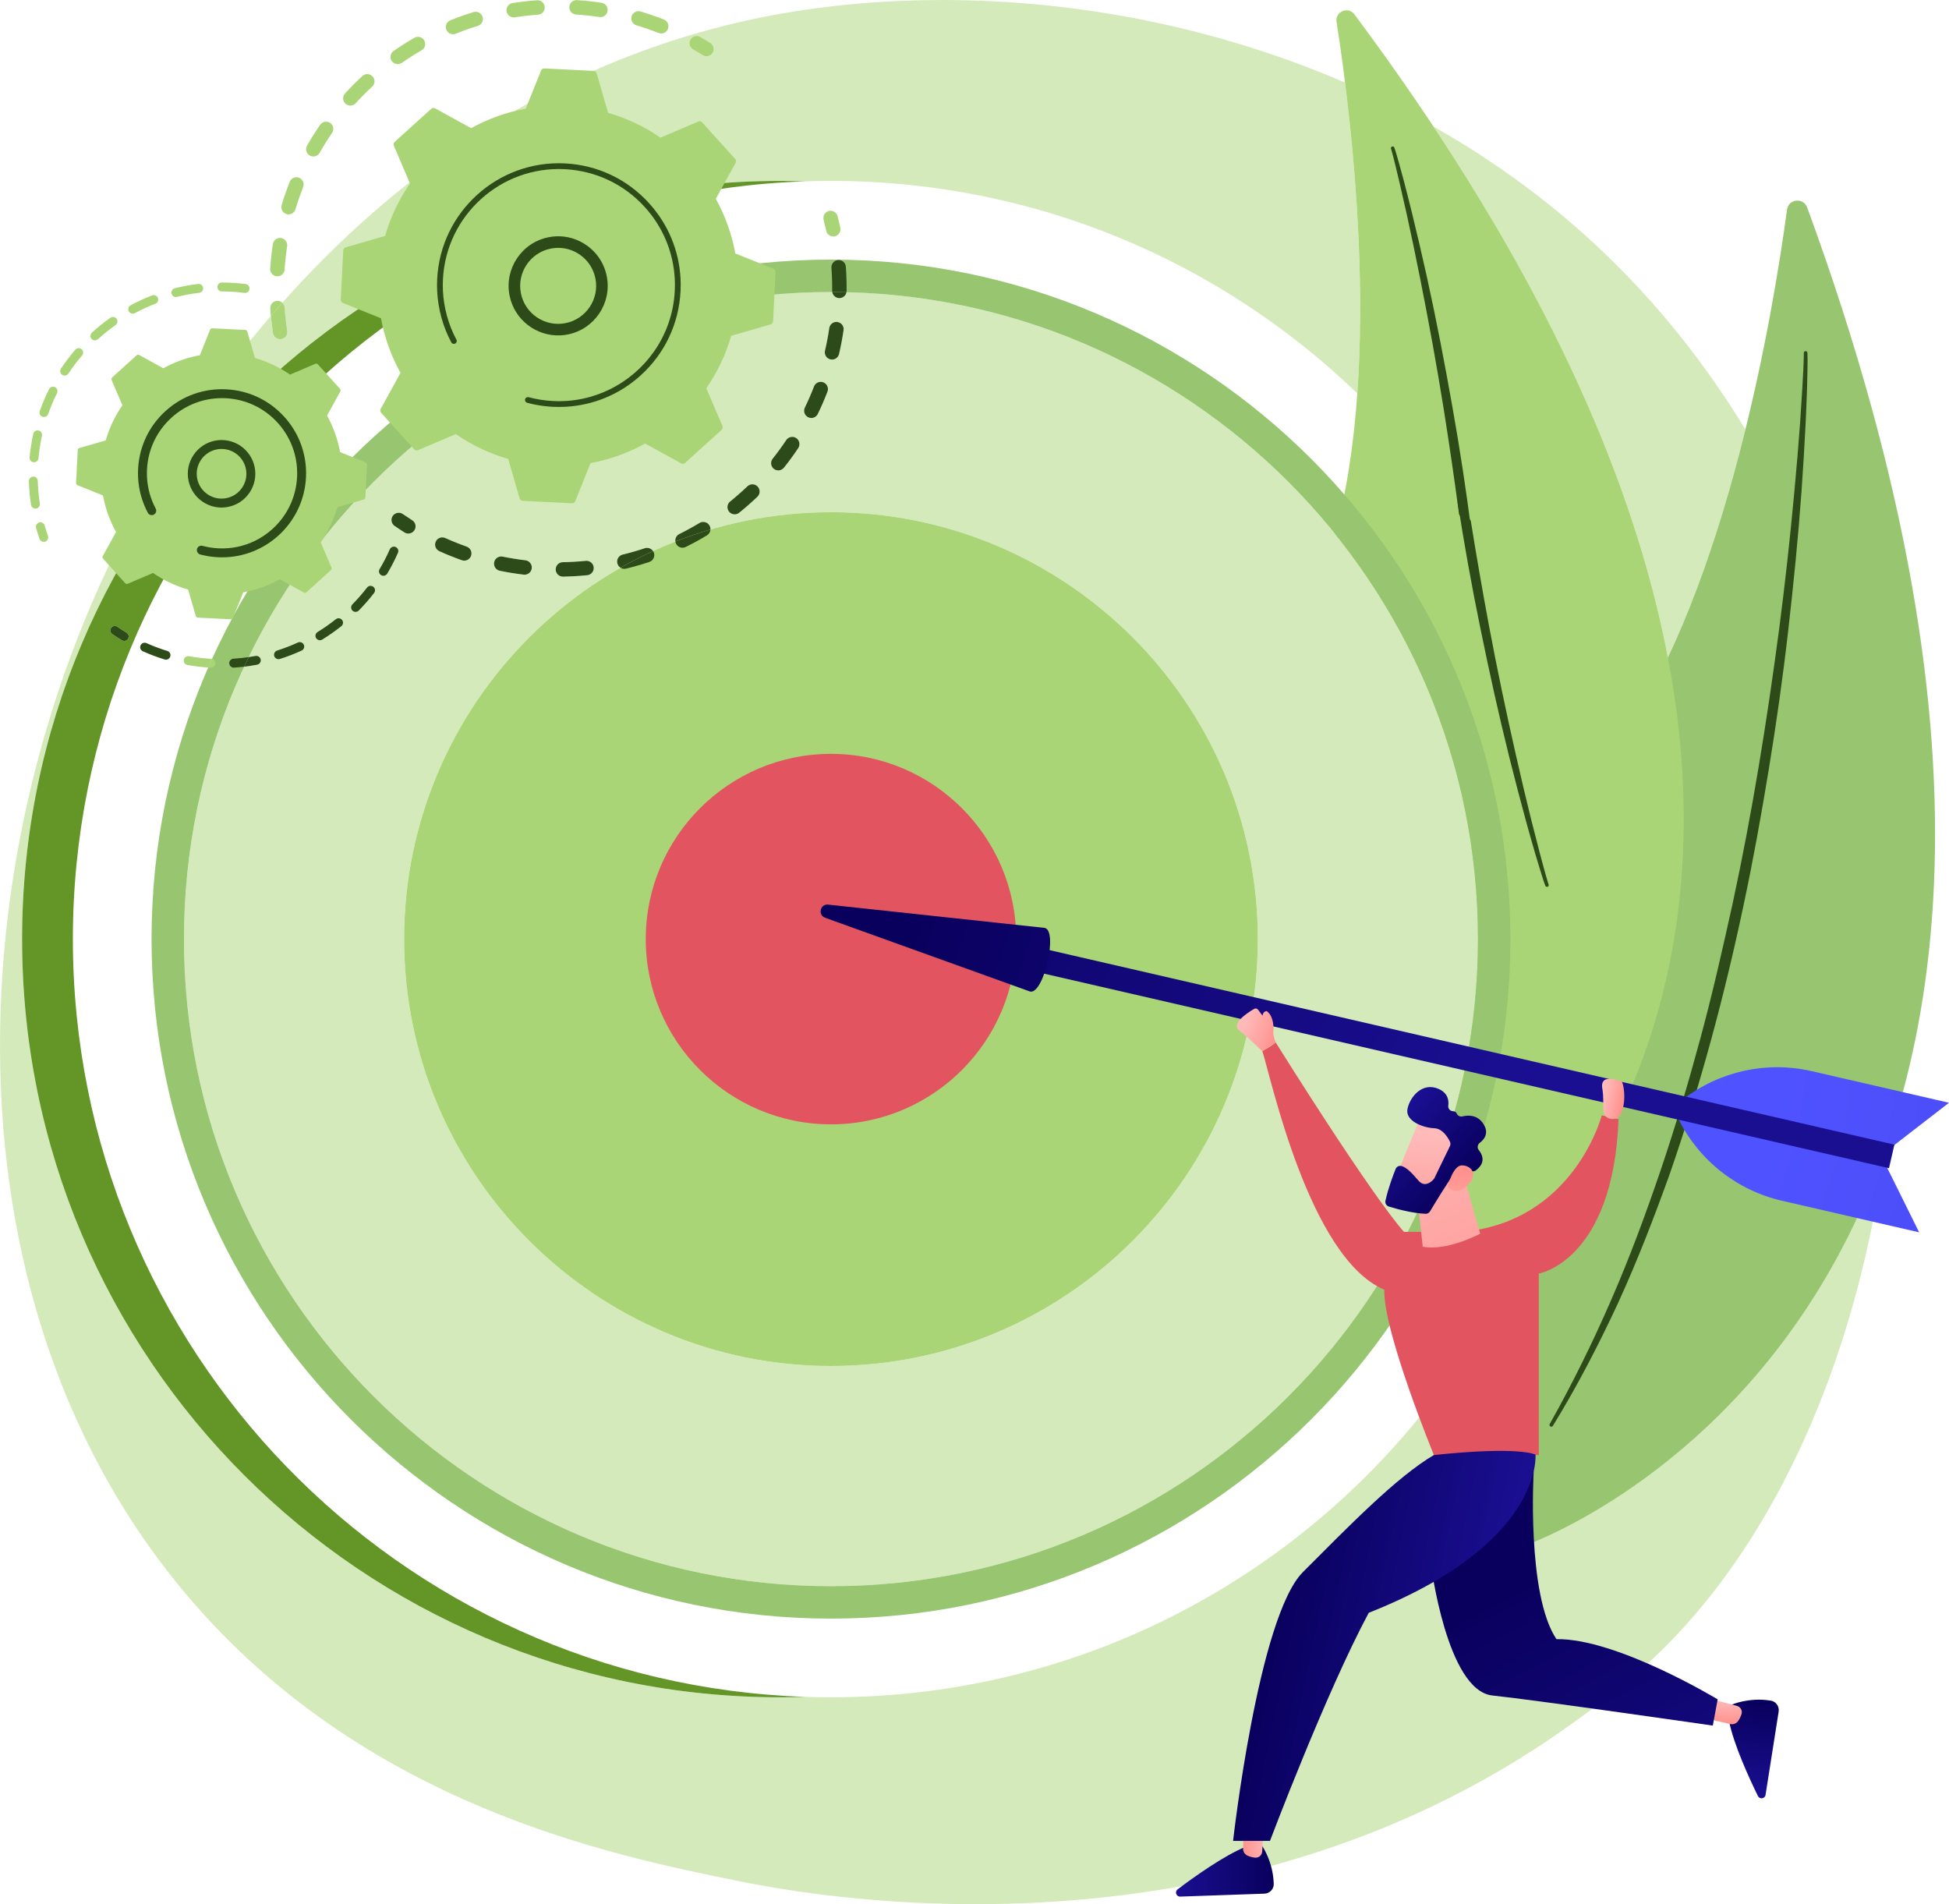 <?xml version="1.0" encoding="UTF-8"?>
<!DOCTYPE svg PUBLIC "-//W3C//DTD SVG 1.1//EN" "http://www.w3.org/Graphics/SVG/1.1/DTD/svg11.dtd">
<!-- Creator: CorelDRAW 2019 (64-Bit Evaluation Version) -->
<svg xmlns="http://www.w3.org/2000/svg" xml:space="preserve" width="11943px" height="11667px" version="1.1" style="shape-rendering:geometricPrecision; text-rendering:geometricPrecision; image-rendering:optimizeQuality; fill-rule:evenodd; clip-rule:evenodd"
viewBox="0 0 11943.06 11666.88"
 xmlns:xlink="http://www.w3.org/1999/xlink">
 <defs>
  <style type="text/css">
   <![CDATA[
    .fil27 {fill:#2C4B19}
    .fil4 {fill:#639527}
    .fil6 {fill:#97C570}
    .fil7 {fill:#AAD576}
    .fil0 {fill:#D5EABB}
    .fil5 {fill:#D5EABB}
    .fil19 {fill:#E25560}
    .fil8 {fill:#E25560}
    .fil28 {fill:#2C4B19;fill-rule:nonzero}
    .fil2 {fill:#2C4B19;fill-rule:nonzero}
    .fil1 {fill:#97C570;fill-rule:nonzero}
    .fil3 {fill:#AAD576;fill-rule:nonzero}
    .fil26 {fill:#AAD576;fill-rule:nonzero}
    .fil14 {fill:url(#id0)}
    .fil16 {fill:url(#id1)}
    .fil25 {fill:url(#id2)}
    .fil24 {fill:url(#id3)}
    .fil13 {fill:url(#id4)}
    .fil20 {fill:url(#id5)}
    .fil12 {fill:url(#id6)}
    .fil10 {fill:url(#id7)}
    .fil15 {fill:url(#id8)}
    .fil17 {fill:url(#id9)}
    .fil21 {fill:url(#id10)}
    .fil23 {fill:url(#id11)}
    .fil11 {fill:url(#id12)}
    .fil18 {fill:url(#id13)}
    .fil22 {fill:url(#id14)}
    .fil9 {fill:url(#id15)}
   ]]>
  </style>
  <linearGradient id="id0" gradientUnits="userSpaceOnUse" x1="7757.86" y1="11220.22" x2="7605.76" y2="11241.12">
   <stop offset="0" style="stop-opacity:1; stop-color:#FEBBBA"/>
   <stop offset="1" style="stop-opacity:1; stop-color:#FF928E"/>
  </linearGradient>
  <linearGradient id="id1" gradientUnits="userSpaceOnUse" xlink:href="#id0" x1="10524.07" y1="10405.19" x2="10515.82" y2="10556.51">
  </linearGradient>
  <linearGradient id="id2" gradientUnits="userSpaceOnUse" xlink:href="#id0" x1="9819.72" y1="6735.34" x2="9942.72" y2="6760.89">
  </linearGradient>
  <linearGradient id="id3" gradientUnits="userSpaceOnUse" xlink:href="#id0" x1="8956.51" y1="7638.47" x2="8935.08" y2="7193.1">
  </linearGradient>
  <linearGradient id="id4" gradientUnits="userSpaceOnUse" x1="7801.37" y1="11454.12" x2="7211.44" y2="11475.01">
   <stop offset="0" style="stop-opacity:1; stop-color:#09005D"/>
   <stop offset="1" style="stop-opacity:1; stop-color:#1A0F91"/>
  </linearGradient>
  <linearGradient id="id5" gradientUnits="userSpaceOnUse" xlink:href="#id4" x1="7784.29" y1="9969.74" x2="9107.82" y2="10243.64">
  </linearGradient>
  <linearGradient id="id6" gradientUnits="userSpaceOnUse" xlink:href="#id4" x1="5553.51" y1="5618.37" x2="9081.16" y2="6790.24">
  </linearGradient>
  <linearGradient id="id7" gradientUnits="userSpaceOnUse" x1="10906.61" y1="6757.34" x2="15299.29" y2="7302.95">
   <stop offset="0" style="stop-opacity:1; stop-color:#4F52FF"/>
   <stop offset="1" style="stop-opacity:1; stop-color:#4042E2"/>
  </linearGradient>
  <linearGradient id="id8" gradientUnits="userSpaceOnUse" xlink:href="#id4" x1="10761.71" y1="10422.27" x2="10669.76" y2="10992.41">
  </linearGradient>
  <linearGradient id="id9" gradientUnits="userSpaceOnUse" xlink:href="#id0" x1="7618.19" y1="6272.22" x2="7829.07" y2="6349.58">
  </linearGradient>
  <linearGradient id="id10" gradientUnits="userSpaceOnUse" xlink:href="#id0" x1="8469.06" y1="6520.34" x2="9351.33" y2="8589.75">
  </linearGradient>
  <linearGradient id="id11" gradientUnits="userSpaceOnUse" xlink:href="#id4" x1="8940.98" y1="7281.66" x2="8514.73" y2="6904.79">
  </linearGradient>
  <linearGradient id="id12" gradientUnits="userSpaceOnUse" xlink:href="#id4" x1="4801.93" y1="4406.34" x2="9222.16" y2="6638.79">
  </linearGradient>
  <linearGradient id="id13" gradientUnits="userSpaceOnUse" xlink:href="#id4" x1="9390.49" y1="9645.45" x2="10533.06" y2="11851.25">
  </linearGradient>
  <linearGradient id="id14" gradientUnits="userSpaceOnUse" xlink:href="#id0" x1="8777.31" y1="6953.23" x2="8711.98" y2="7681.12">
  </linearGradient>
  <linearGradient id="id15" gradientUnits="userSpaceOnUse" xlink:href="#id7" x1="10818.9" y1="7116.36" x2="15027" y2="8507.5">
  </linearGradient>
 </defs>
 <g id="Layer_x0020_1">
  <path class="fil0" d="M5979.12 11666.88c-704.22,0 -1242.19,-98.47 -1456.73,-142.05 -778.14,-158.04 -2282.3,-463.55 -3369.76,-1742.37 -1645.24,-1934.79 -1389.05,-4982.95 -112.89,-6995.16 81.35,-128.24 284.2,-459.96 619.96,-851.65 3.37,35.2 7.78,70.4 13.21,105.06 3.41,21.82 22.26,37.41 43.69,37.41 0.74,0 1.5,0 2.25,-0.1 1.53,-0.11 3.09,-0.21 4.63,-0.42 24.16,-3.8 40.69,-26.45 36.9,-50.58 -7.34,-47 -12.77,-94.95 -16.1,-142.58 -0.82,-11.7 -6.16,-22.13 -14.19,-29.5 637.5,-718.88 1709.06,-1600.35 3282.26,-1806.04 248.75,-32.57 504.51,-48.9 763.52,-48.9 821.73,0 1678.41,165.12 2466.47,506.12 61.96,494.85 123.5,1217.41 75.08,1904.47 -835.51,-806.24 -1972.63,-1302.24 -3225.36,-1302.24 -52.13,0 -104.04,0.95 -155.75,2.63 -51.59,-1.68 -103.42,-2.53 -155.43,-2.53 -2565.63,0 -4645.49,2079.82 -4645.49,4645.46 0,2565.64 2079.86,4645.52 4645.49,4645.52 52.18,0 104.09,-0.87 155.84,-2.59 51.59,1.72 103.34,2.55 155.34,2.55 1547.62,0 2918.56,-756.85 3762.84,-1920.54 69.76,394.38 218.55,739.55 461.55,1002.15 0,0 1554.62,-517.43 2231.97,-2429.72 -159.22,1188.44 -608.33,2265.41 -1281.9,2974.52 -238.46,251.04 -463.97,412.93 -642.26,540.84 -1242.29,891.32 -2619.78,1100.24 -3645.14,1100.24zm-1710.36 -11446.85c-15.42,0 -30.43,8.11 -38.55,22.44 -12.09,21.29 -4.63,48.26 16.67,60.38 19.95,11.28 39.92,23.18 59.28,35.2 7.27,4.53 15.34,6.74 23.35,6.74 0.74,0 1.49,-0.1 2.24,-0.1 14.01,-0.74 27.42,-8.01 35.38,-20.87 12.91,-20.76 6.58,-48.05 -14.21,-60.91 -20.38,-12.75 -41.38,-25.18 -62.38,-37.09 -6.87,-3.9 -14.41,-5.79 -21.78,-5.79zm5951.92 3808.55c-174.6,-917.69 -604.12,-1999.56 -1436.38,-3253.33 279.04,157.75 545.22,340.26 793.06,547.96 452.28,378.83 823.1,822.99 1118.36,1308.35 -114.54,463.83 -269.55,962.09 -475.04,1397.02z"/>
  <path class="fil1" d="M11073.91 1270.94c-22.97,-62.38 -114.43,-52.58 -123.39,13.28 -85.88,636.47 -363.65,2298.43 -1015.93,3251.17 -1062.09,1551.19 -1584.12,3901.58 -618.14,4945.61 0,0 4250.03,-1414.2 1757.46,-8210.06z"/>
  <path class="fil2" d="M9506.23 8741.52c-2,0 -4.11,-0.5 -5.9,-1.62 -5.16,-3.18 -6.85,-9.8 -3.9,-15.05l0.11 -0.13c138.78,-247.04 264.07,-501.09 376.72,-760.72 113.28,-259.38 211.38,-525.14 302.43,-793.02 90.94,-268 171.02,-539.63 245,-812.85 73.87,-273.38 136.36,-549.63 197.37,-826.15 119.49,-553.75 209.38,-1113.68 283.88,-1675.49 36.67,-281 67.55,-562.8 93.57,-845.05 13.18,-141.2 25.08,-282.41 35.31,-423.82l13.59 -212.13 5.69 -106.11 2.21 -53c0.42,-17.39 1.27,-36.04 1.06,-51.32l0 -2.53c-0.21,-6.11 4.74,-11.17 10.85,-11.17 0.11,0 0.11,0 0.21,0 5.8,0 10.64,4.53 11.07,10.33 1.26,20.23 0.63,37.09 0.84,55.11l-0.63 53.42 -2.43 106.54c-2.21,71.02 -5.37,141.94 -8.53,212.86 -7.06,141.94 -15.7,283.67 -25.71,425.4 -20.55,283.34 -48.79,566.09 -81.25,848.34 -32.14,282.35 -72.08,563.81 -118.02,844.28 -46.05,280.42 -96.21,560.3 -155.54,838.39 -117.6,556.3 -265.44,1106.73 -451.64,1644.49 -95.89,267.89 -198.84,533.35 -317.07,792.31 -119.92,258.02 -250.9,511.01 -399.8,753.36 -2.11,3.45 -5.8,5.33 -9.49,5.33z"/>
  <path class="fil3" d="M8299.51 87.78c-38,-51 -119.26,-17.07 -109.42,45.73 94.79,607.18 293.46,2207 -44.8,3258.67 -550.8,1712.3 -388.38,4010.15 782.32,4704.07 0,0 3511.66,-2456.34 -628.1,-8008.47z"/>
  <path class="fil2" d="M9018.76 3270.56c-25.29,-40.04 -51.31,-79.67 -77.87,-118.83 -28.45,-215.74 -60.17,-431.02 -94.2,-645.89 -43,-267.76 -91.46,-534.57 -144.59,-800.54 -26.38,-132.98 -53.95,-265.86 -83.16,-398.21l-45.39 -198.32 -23.71 -98.84 -12.37 -49.22c-4.29,-16.12 -8.66,-33.4 -12.99,-47.31l-0.76 -2.32c-1.79,-5.69 1.38,-11.8 7.08,-13.59 1.08,-0.32 2.17,-0.42 3.21,-0.42 4.46,0 8.59,2.74 10.17,7.06 6.7,18.23 10.75,33.82 15.87,50.37l13.96 49.1 26.84 98.32c17.45,65.75 33.87,131.61 50.29,197.58 32.38,132.04 63.09,264.39 92.58,397.06 58.5,265.44 109.82,532.46 157.02,800.22 45.74,256.8 84.62,514.97 118.02,773.78z"/>
  <path class="fil4" d="M4780.88 10399.43c-2565.63,0 -4645.49,-2079.88 -4645.49,-4645.52 0,-2565.64 2079.86,-4645.46 4645.49,-4645.46 52.01,0 103.84,0.85 155.43,2.53 -2493.52,82.19 -4489.77,2129.41 -4489.77,4642.93 0,2513.64 1996.46,4561.01 4490.18,4642.93 -51.75,1.72 -103.66,2.59 -155.84,2.59zm-4077.03 -6564.07c-8.7,0 -17.26,4.13 -22.58,11.8 -8.57,12.46 -5.41,29.5 7.02,38.04 18.95,13.04 38.7,25.83 58.73,37.92 4.43,2.67 9.31,3.95 14.13,3.95 0.47,0 0.93,0 1.4,-0.04 8.75,-0.45 17.13,-5.08 22.02,-13.16 7.82,-12.88 3.69,-29.71 -9.24,-37.55 -19.11,-11.53 -37.96,-23.71 -56.02,-36.16 -4.74,-3.25 -10.13,-4.8 -15.46,-4.8z"/>
  <path class="fil5" d="M5092.06 9718.66c-2186.18,0 -3964.76,-1778.58 -3964.76,-3964.75 0,-595.93 132.15,-1161.52 368.68,-1669.12 26.82,-3.16 53.52,-7.21 79.88,-12.13 14.84,-2.79 24.63,-17.04 21.85,-31.92 -2.47,-13.2 -14.11,-22.24 -27.04,-22.24 -1.61,0 -3.24,0.12 -4.87,0.41 -13.84,2.59 -27.78,4.92 -41.79,7 643.16,-1322.8 2000.73,-2236.62 3567.77,-2236.73 0.11,0 0.15,0 0.28,0 2.67,0 5.13,0 7.79,0 3.34,20.87 21.38,36.99 43.3,37.3 0.12,0 0.21,0 0.33,0 0.79,0 1.63,-0.1 2.42,-0.1 20.62,-1.05 37.58,-16.23 41.21,-36.15 2142.5,50.69 3869.7,1809.22 3869.7,3963.68 0,2186.17 -1778.58,3964.75 -3964.75,3964.75zm-1289.36 -6240.05c-791.4,450.25 -1326.32,1301.48 -1326.32,2275.3 0,1442.28 1173.4,2615.68 2615.68,2615.68 1442.28,0 2615.69,-1173.4 2615.69,-2615.68 0,-1442.32 -1173.41,-2615.68 -2615.69,-2615.68 -256.34,0 -504.26,37.08 -738.52,106.12 0.47,-8.53 -1.58,-17.33 -6.33,-25.2 -8.29,-13.8 -22.91,-21.42 -37.92,-21.42 -7.79,0 -15.71,2.08 -22.83,6.38 -40.21,24.25 -81.79,47.04 -123.71,67.74 -17.71,8.75 -27,27.75 -24.21,46.25 -46.16,18.17 -91.79,37.64 -136.67,58.26 -8.21,-12.29 -22.13,-19.67 -36.83,-19.67 -4.67,0 -9.38,0.75 -14,2.29 -44.5,14.84 -90.13,27.91 -135.59,38.87 -23.75,5.76 -38.38,29.68 -32.62,53.42 2.87,11.87 10.24,21.46 19.87,27.34zm-1965.74 455.39c-3.79,0 -7.66,0.79 -11.36,2.45 -41.2,18.87 -84.06,35.42 -127.4,49.21 -14.39,4.59 -22.34,19.96 -17.77,34.33 3.7,11.63 14.47,19.05 26.06,19.05 0.46,0 0.92,0 1.37,0 2.3,-0.13 4.62,-0.54 6.93,-1.29 45.42,-14.46 90.37,-31.79 133.56,-51.54 13.73,-6.3 19.77,-22.55 13.48,-36.26 -4.6,-10.08 -14.48,-15.95 -24.87,-15.95zm237.8 -146.13c-5.96,0 -11.97,1.95 -17.01,5.96 -35.51,28.29 -73.13,54.62 -111.8,78.37 -12.86,7.88 -16.89,24.71 -8.97,37.62 5.15,8.38 14.12,13.01 23.32,13.01 0.47,0 0.92,0 1.39,-0.05 4.42,-0.21 8.85,-1.49 12.89,-3.96 40.54,-24.91 79.97,-52.58 117.23,-82.2 11.81,-9.38 13.77,-26.59 4.38,-38.42 -5.4,-6.79 -13.38,-10.33 -21.43,-10.33zm196.12 -198.8c-8.18,0 -16.27,3.67 -21.67,10.67 -27.69,35.83 -57.93,70.46 -89.86,102.83 -10.6,10.75 -10.48,28.08 0.28,38.67 5.32,5.25 12.25,7.87 19.19,7.87 0.48,0 0.94,0 1.41,-0.04 6.59,-0.34 13.08,-3.04 18.06,-8.08 33.47,-33.95 65.16,-70.25 94.21,-107.87 9.22,-11.92 7.03,-29.09 -4.93,-38.34 -4.96,-3.83 -10.85,-5.71 -16.69,-5.71zm1323.11 -153.01c-1.46,0 -2.92,0.05 -4.42,0.21 -46.3,4.67 -93.55,7.38 -140.92,8.21 -24.34,0.34 -43.91,20.58 -43.5,45.05 0.42,24.16 20.17,43.5 44.3,43.5 0.24,0 0.49,0 0.74,0 20.54,-0.38 40.96,-1.04 61.29,-2.09 29.04,-1.49 58.3,-3.66 86.93,-6.58 24.33,-2.42 42.07,-24.12 39.66,-48.45 -2.29,-22.84 -21.54,-39.85 -44.08,-39.85zm-1180.37 -87.12c-10.53,0 -20.55,6.12 -25.06,16.33 -18.25,41.5 -39.29,82.34 -62.56,121.43 -7.71,12.99 -3.46,29.79 9.54,37.49 4.37,2.63 9.17,3.83 13.93,3.83 0.47,0 0.94,0 1.41,-0.04 8.82,-0.45 17.28,-5.16 22.14,-13.29 24.37,-41 46.44,-83.88 65.61,-127.37 6.08,-13.84 -0.22,-29.96 -14.04,-36.04 -3.59,-1.59 -7.29,-2.34 -10.97,-2.34zm657.73 60.5c-20.5,0 -38.96,14.5 -43.25,35.42 -4.92,23.91 10.54,47.34 34.46,52.25 48.29,9.91 97.63,17.88 146.67,23.71 1.79,0.21 3.54,0.29 5.29,0.29 0.75,0 1.5,0 2.25,-0.04 21.17,-1.09 39.09,-17.25 41.67,-39 2.88,-24.25 -14.46,-46.29 -38.76,-49.17 -46.57,-5.54 -93.45,-13.13 -139.32,-22.5 -3.01,-0.63 -6.01,-0.96 -9.01,-0.96zm-360.93 -116.96c-16.83,0 -32.96,9.7 -40.32,26.09 -10.09,22.24 -0.17,48.49 22.11,58.54 44.93,20.29 91.34,38.95 137.85,55.41 4.86,1.71 9.87,2.55 14.78,2.55 0.75,0 1.46,-0.04 2.21,-0.09 17.38,-0.87 33.33,-12.04 39.51,-29.46 8.12,-23.04 -3.92,-48.33 -27.01,-56.5 -44.16,-15.62 -88.21,-33.29 -130.88,-52.58 -5.95,-2.67 -12.13,-3.96 -18.25,-3.96zm-267.25 -150.88c-14.04,0 -27.92,6.71 -36.49,19.21 -13.86,20.13 -8.78,47.71 11.37,61.54 19.95,13.75 40.32,27.17 60.62,39.96 7.33,4.59 15.46,6.8 23.54,6.8 0.75,0 1.51,-0.05 2.25,-0.09 13.91,-0.7 27.3,-7.95 35.25,-20.62 13.05,-20.72 6.8,-48.04 -13.88,-61.05 -19.25,-12.12 -38.61,-24.87 -57.58,-37.91 -7.66,-5.3 -16.41,-7.84 -25.08,-7.84zm2167.47 -174.31c-11,0 -22,4.11 -30.55,12.22 -33.88,32.35 -69.54,63.71 -106,93.17 -19.04,15.34 -22,43.21 -6.67,62.26 8.75,10.83 21.58,16.45 34.5,16.45 0.75,0 1.5,-0.04 2.26,-0.08 9,-0.46 17.95,-3.67 25.49,-9.75 38.42,-31 75.92,-63.95 111.59,-98 17.66,-16.91 18.29,-44.87 1.41,-62.57 -8.7,-9.17 -20.37,-13.7 -32.03,-13.7zm244.08 -290.74c-14.29,0 -28.33,6.96 -36.83,19.71 -26,38.99 -54,77.35 -83.21,114.02 -15.21,19.17 -12.04,46.99 7.08,62.27 8.12,6.43 17.88,9.59 27.54,9.59 0.75,0 1.5,0 2.26,0 12.24,-0.63 24.16,-6.43 32.41,-16.75 30.75,-38.57 60.21,-78.93 87.55,-119.92 13.58,-20.34 8.08,-47.84 -12.26,-61.43 -7.53,-5.06 -16.08,-7.49 -24.54,-7.49zm174.59 -336.99c-17.75,0 -34.59,10.85 -41.33,28.45 -16.8,43.63 -35.71,87.15 -56.17,129.4 -10.67,22.03 -1.5,48.48 20.5,59.12 6.21,3.06 12.79,4.43 19.29,4.43 0.75,0 1.5,0 2.25,0 15.58,-0.74 30.29,-9.91 37.59,-24.87 21.58,-44.47 41.49,-90.31 59.17,-136.36 8.78,-22.76 -2.59,-48.47 -25.42,-57.22 -5.22,-2 -10.59,-2.95 -15.88,-2.95zm96.09 -367.24c-21.59,0 -40.59,15.92 -43.79,37.94 -6.76,46.37 -15.63,92.94 -26.26,138.57 -5.54,23.82 9.26,47.63 33.04,53.11 3.43,0.84 6.8,1.26 10.13,1.26 0.75,0 1.5,-0.1 2.21,-0.1 19.21,-0.95 36.25,-14.54 40.84,-34.14 11.2,-47.95 20.49,-97.05 27.66,-145.95 3.54,-24.13 -13.21,-46.68 -37.42,-50.16 -2.16,-0.31 -4.29,-0.53 -6.41,-0.53zm-33.34 6000.14c-1223.32,0 -2218.55,-995.27 -2218.55,-2218.55 0,-1223.32 995.23,-2218.55 2218.55,-2218.55 1223.32,0 2218.5,995.23 2218.5,2218.55 0,1223.28 -995.18,2218.55 -2218.5,2218.55z"/>
  <path class="fil6" d="M5092.06 1789.18c-2186.18,0 -3964.76,1778.51 -3964.76,3964.73 0,2186.17 1778.58,3964.75 3964.76,3964.75 2186.17,0 3964.75,-1778.58 3964.75,-3964.75 0,-2186.22 -1778.58,-3964.73 -3964.75,-3964.73zm0 8128.07c-2295.67,0 -4163.35,-1867.66 -4163.35,-4163.34 0,-2295.72 1867.68,-4163.36 4163.35,-4163.36 2295.67,0 4163.38,1867.64 4163.38,4163.36 0,2295.68 -1867.71,4163.34 -4163.38,4163.34z"/>
  <path class="fil7" d="M7509.16 5753.91c0,1334.91 -1082.15,2417.09 -2417.1,2417.09 -1334.95,0 -2417.1,-1082.18 -2417.1,-2417.09 0,-1334.95 1082.15,-2417.14 2417.1,-2417.14 1334.95,0 2417.1,1082.19 2417.1,2417.14z"/>
  <path class="fil7" d="M5092.06 3535.36c-1223.32,0 -2218.55,995.23 -2218.55,2218.55 0,1223.28 995.23,2218.55 2218.55,2218.55 1223.32,0 2218.5,-995.27 2218.5,-2218.55 0,-1223.32 -995.18,-2218.55 -2218.5,-2218.55zm0 4834.23c-1442.28,0 -2615.68,-1173.4 -2615.68,-2615.68 0,-1442.32 1173.4,-2615.68 2615.68,-2615.68 1442.28,0 2615.69,1173.36 2615.69,2615.68 0,1442.28 -1173.41,2615.68 -2615.69,2615.68z"/>
  <path class="fil8" d="M6028.54 5753.91c0,517.18 -419.3,936.43 -936.48,936.43 -517.18,0 -936.48,-419.25 -936.48,-936.43 0,-517.22 419.3,-936.48 936.48,-936.48 517.18,0 936.48,419.26 936.48,936.48z"/>
  <path class="fil8" d="M5092.06 5016.02c-406.89,0 -737.89,331.01 -737.89,737.89 0,406.88 331,737.89 737.89,737.89 406.85,0 737.9,-331.01 737.9,-737.89 0,-406.88 -331.05,-737.89 -737.9,-737.89zm0 1872.91c-625.84,0 -1135.03,-509.18 -1135.03,-1135.02 0,-625.89 509.19,-1135.07 1135.03,-1135.07 625.85,0 1135.03,509.18 1135.03,1135.07 0,625.84 -509.18,1135.02 -1135.03,1135.02z"/>
  <path class="fil9" d="M11561.81 7150.23l198.42 400.34 -841.22 -193.66c-275.66,-63.47 -508.23,-247.18 -633.84,-500.6l1276.64 293.92z"/>
  <path class="fil10" d="M11589.52 7029.94l353.54 -273.31 -841.22 -193.66c-275.66,-63.47 -565.24,0.03 -788.95,173.04l1276.63 293.93z"/>
  <polygon class="fil11" points="11608.49,7013.35 11575.29,7157.53 6115.55,5900.49 6148.75,5756.33 "/>
  <path class="fil12" d="M6402.05 5685.24c82.7,19.04 -7.09,409.01 -89.8,389.97l-1256.06 -452.06c-46.42,-16.7 -30.46,-85.91 18.58,-80.66l1327.28 142.75z"/>
  <path class="fil13" d="M7734.75 11310.65c0,0 67.04,96.63 70.42,232.39 0.79,32 -25.09,58.38 -57.05,59.5l-516.13 18c-24.17,0.84 -35.04,-29.87 -15.76,-44.46 95.26,-72 282.76,-206.8 419.85,-262l98.67 -3.43z"/>
  <path class="fil14" d="M7747.58 11145.87l-13.21 198.41c-1.5,22.21 -20.58,39.59 -42.75,37.75 -13.5,-1.12 -29.67,-4.58 -47.58,-12.62 -17.01,-7.63 -27.5,-25.16 -26.8,-43.79l8.97 -239.43 121.37 59.68z"/>
  <path class="fil15" d="M10610.05 10445.01c0,0 107.59,-47.49 241.52,-25.04 31.61,5.29 52.58,35.71 47.63,67.29l-80.29 510.14c-3.8,23.92 -35.94,28.8 -46.58,7.08 -52.69,-107.21 -149.42,-316.87 -177.56,-461.92l15.28 -97.55z"/>
  <path class="fil16" d="M10450.72 10401.14l192.31 50.62c21.5,5.67 34.99,27.76 28.98,49.17 -3.69,13 -10.22,28.25 -21.5,44.29 -10.74,15.25 -29.92,22.21 -48.05,18l-233.41 -54.25 81.67 -107.83z"/>
  <path class="fil17" d="M7817.24 6387.09c0,0 -17.29,-39.96 -14.5,-63.58 2.8,-23.67 3.47,-97.47 -40.83,-128.64 0,0 -24,1.17 -24.46,28.1 -28.21,-30.3 -29.62,-56.42 -58.79,-37.84 -29.12,18.54 -138.8,85.04 -84,128.91 54.75,43.88 140.83,127.38 140.83,127.38l81.75 -54.33z"/>
  <path class="fil18" d="M8767.52 9579c0,0 97.71,779.56 377.38,809.31 279.67,29.74 1350.82,184.46 1350.82,184.46l29.82 -160.67c0,0 -618.88,-374.89 -987.9,-368.93 -184.41,-273.75 -139.42,-1030.15 -139.42,-1030.15l-630.7 565.98z"/>
  <path class="fil19" d="M9918.15 6857.31c-32.98,869.1 -488.84,945.9 -488.84,945.9l0 1111.64 -642.9 0c0,0 -311.69,-759.1 -303.61,-1012.85 -463.63,-196.04 -698.31,-1317.03 -747.31,-1460.58 22.84,-17.38 35.09,-16.7 81.75,-54.33 631.93,1005.73 786.15,1160.36 786.15,1160.36l357 0c686.1,-61.62 854.91,-713.81 854.91,-713.81l102.85 23.67z"/>
  <path class="fil20" d="M9409.18 8912.48c0,0 51.11,544.68 -1021.8,969.19 -261.84,487.96 -605.22,1397.61 -605.22,1397.61l-226.12 0c0,0 154.7,-1373.82 428.43,-1647.57 273.74,-273.72 572.38,-581.77 801.94,-716.65 531.1,-55.54 622.77,-2.58 622.77,-2.58z"/>
  <path class="fil21" d="M8951.74 7142.28l118.34 416.75c0,0 -202.21,108.72 -351.69,79.34l-41.08 -367.39 274.43 -128.7z"/>
  <path class="fil22" d="M8706.64 6839.64c-4.33,4.88 -165.29,405.1 -165.29,405.1l230.5 87.04 208.87 -356.67c0,0 -201.5,-217.1 -274.08,-135.47z"/>
  <path class="fil23" d="M8884.94 7022.06l-95.26 196.38c-1.16,2.54 -2.74,4.79 -4.53,6.92 -11.42,12.79 -53.76,54.04 -93.29,8.12 -35.88,-41.62 -69.26,-79.13 -102.84,-89 -15.09,-4.46 -31.04,3.26 -36.92,17.84 -14.63,36.37 -46.04,118.92 -62.38,194.83 -3.33,15.42 5.84,30.68 20.88,35.34 45.37,14.04 141.83,40.95 224.54,44.42 11.22,0.45 21.71,-5.13 27.51,-14.71 28.19,-46.88 114.38,-188.92 144.52,-224.8 28.24,-33.67 87.36,-26 112.02,-20.96 8,1.62 16.33,-0.08 23.07,-4.79 23.92,-16.63 70.82,-60.63 19.18,-125.46 -10.75,-13.54 -8.22,-33.21 5.59,-43.59 27.71,-20.7 59.11,-59.37 23.28,-115.79 -36.46,-57.33 -93.25,-55.25 -128.87,-46.62 -14.44,3.49 -28.87,-4.09 -34.99,-17.59 -3.47,-7.7 -10.32,-14.01 -23.39,-14.33 -17.7,-0.51 -30.66,-16.72 -28.45,-34.21 4.43,-33.62 -2.85,-77.5 -59.22,-102.3 -99.95,-43.92 -175.92,48.92 -190.71,122.92 -14.83,74 96.29,115.51 164.15,118.05 51.53,1.91 83.78,56.87 96.32,83.13 3.9,8.28 3.79,17.91 -0.21,26.2z"/>
  <path class="fil24" d="M8871.76 7268.53c0,0 31.3,-127.84 85.99,-128.1 54.69,-0.28 102.22,50.02 40.36,116.76 -76.92,83.05 -126.35,11.34 -126.35,11.34z"/>
  <path class="fil25" d="M9939.65 6628.01c0,0 -138.89,-61.5 -120.98,41.67 17.81,103.13 -19.49,178.5 59.75,186.46 79.03,7.92 88.1,-156.83 61.23,-228.13z"/>
  <path class="fil26" d="M1659.7 1935.65c-1.45,-14.96 -2.69,-30.03 -3.74,-44.99 -1.71,-24.45 16.67,-45.52 41.06,-47.32l0.86 0c0.76,0 1.52,-0.1 2.28,-0.1 11.44,0 22,4.42 29.93,11.7 -24.11,27.18 -47.52,54.05 -70.39,80.71z"/>
  <path class="fil7" d="M1716.6 2078.12c-21.43,0 -40.28,-15.59 -43.69,-37.41 -5.43,-34.66 -9.84,-69.86 -13.21,-105.06 22.87,-26.66 46.28,-53.53 70.39,-80.71 8.03,7.37 13.37,17.8 14.19,29.5 3.33,47.63 8.76,95.58 16.1,142.58 3.79,24.13 -12.74,46.78 -36.9,50.58 -1.54,0.21 -3.1,0.31 -4.63,0.42 -0.75,0.1 -1.51,0.1 -2.25,0.1z"/>
  <path class="fil7" d="M1699.83 1692.76c-1,0 -2.01,0 -3.02,-0.1 -24.4,-1.58 -42.86,-22.66 -41.22,-47.11 3.36,-50.16 8.88,-100.52 16.45,-149.95 3.36,-21.91 22.18,-37.62 43.77,-37.62 2.2,0 4.44,0.21 6.68,0.53 24.17,3.69 40.76,26.35 37.07,50.48 -7.19,46.89 -12.44,94.83 -15.63,142.46 -1.5,22.66 -19.77,40.15 -41.86,41.31 -0.74,0 -1.49,0 -2.24,0zm68.48 -379.35c-4.21,0 -8.5,-0.63 -12.73,-1.9 -23.42,-7.06 -36.71,-31.72 -29.69,-55.11 14.39,-48.05 31.05,-96 49.52,-142.68 6.9,-17.39 23.57,-27.92 41.19,-27.92 5.42,0 10.93,1.05 16.27,3.16 22.73,8.95 33.86,34.67 24.86,57.43 -17.55,44.26 -33.36,89.78 -47.03,135.41 -5.52,18.44 -21.99,30.55 -40.15,31.5 -0.75,0 -1.49,0.11 -2.24,0.11zm151.62 -354.7c-7.4,0 -14.93,-1.89 -21.83,-5.79 -21.26,-12.12 -28.7,-39.1 -16.62,-60.38 24.79,-43.63 51.76,-86.62 80.15,-127.93 8.59,-12.44 22.45,-19.18 36.53,-19.18 8.65,0 17.37,2.53 25.04,7.8 20.14,13.8 25.24,41.41 11.39,61.54 -26.96,39.2 -52.59,80.08 -76.13,121.6 -7.77,13.6 -21.68,21.5 -36.28,22.24 -0.75,0.1 -1.5,0.1 -2.25,0.1zm226.9 -311.91c-10.68,0 -21.37,-3.9 -29.85,-11.59 -18.07,-16.55 -19.32,-44.58 -2.82,-62.6 33.75,-36.88 69.57,-72.92 106.45,-106.95 8.51,-7.91 19.29,-11.81 30.03,-11.81 11.92,0 23.8,4.85 32.52,14.34 16.59,17.91 15.48,45.94 -2.48,62.48 -35.06,32.36 -69.1,66.6 -101.17,101.69 -8.19,8.96 -19.19,13.81 -30.43,14.33 -0.74,0.11 -1.5,0.11 -2.25,0.11zm290.26 -253.96c-14.05,0 -27.79,-6.64 -36.42,-18.97 -13.94,-20.12 -8.98,-47.73 11.09,-61.64 41.16,-28.56 84.03,-55.74 127.49,-80.82 6.97,-4.01 14.54,-5.91 22.04,-5.91 15.34,0 30.22,8.01 38.42,22.24 12.21,21.18 4.93,48.26 -16.29,60.49 -41.29,23.71 -82.04,49.52 -121.13,76.71 -7.04,4.85 -14.99,7.48 -22.96,7.8 -0.75,0.1 -1.49,0.1 -2.24,0.1zm339.09 -183.25c-17.55,0 -34.13,-10.43 -41.09,-27.71 -9.12,-22.66 1.84,-48.47 24.5,-57.54 46.5,-18.75 94.38,-35.72 142.3,-50.37 4.29,-1.26 8.62,-1.89 12.87,-1.89 19.01,0 36.54,12.12 42.42,31.29 7.13,23.4 -6,48.06 -29.38,55.22 -45.54,14.02 -90.96,30.03 -135.12,47.84 -4.67,1.9 -9.51,2.95 -14.25,3.16 -0.76,0 -1.5,0 -2.25,0zm1275.65 -4.53c-5.42,0 -10.88,-1.05 -16.21,-3.16 -44.26,-17.39 -89.87,-33.19 -135.54,-46.79 -23.46,-6.95 -36.8,-31.61 -29.79,-55 5.71,-19.29 23.33,-31.72 42.37,-31.72 4.21,0 8.46,0.63 12.67,1.9 48.12,14.33 96.16,30.87 142.75,49.21 22.75,9.06 33.92,34.77 24.96,57.43 -6.58,16.75 -22.17,27.18 -38.96,28.03 -0.74,0 -1.5,0.1 -2.25,0.1zm-904.19 -98.31c-21.37,0 -40.21,-15.49 -43.67,-37.31 -3.82,-24.13 12.68,-46.78 36.8,-50.68 49.46,-7.8 99.87,-13.6 149.96,-17.18l0.92 -0.1c0.79,0 1.53,0 2.29,0 23,0 42.42,17.7 44.12,40.99 1.75,24.44 -16.58,45.62 -41,47.42 -47.54,3.37 -95.46,8.95 -142.41,16.33 -1.58,0.21 -3.18,0.42 -4.76,0.53 -0.74,0 -1.49,0 -2.25,0zm531.68 -1.9c-2.17,0 -4.37,-0.11 -6.58,-0.42 -47.04,-7.17 -95.05,-12.33 -142.63,-15.39 -24.41,-1.58 -42.88,-22.65 -41.29,-46.99 1.54,-23.4 20.87,-41.42 43.96,-41.42 1,0 2.04,0 3.09,0.11 50.07,3.26 100.58,8.64 150.07,16.12 24.18,3.69 40.83,26.24 37.17,50.37 -3.16,21.18 -20.87,36.57 -41.46,37.62 -0.79,0 -1.54,0 -2.33,0z"/>
  <path class="fil7" d="M4329.51 344.79c-8.01,0 -16.08,-2.21 -23.35,-6.74 -19.36,-12.02 -39.33,-23.92 -59.28,-35.2 -21.3,-12.12 -28.76,-39.09 -16.67,-60.38 8.12,-14.33 23.13,-22.44 38.55,-22.44 7.37,0 14.91,1.89 21.78,5.79 21,11.91 42,24.34 62.38,37.09 20.79,12.86 27.12,40.15 14.21,60.91 -7.96,12.86 -21.37,20.13 -35.38,20.87 -0.75,0 -1.5,0.1 -2.24,0.1z"/>
  <path class="fil7" d="M5105.9 1448.82c-20.47,0 -38.84,-14.33 -43.25,-35.09 -4.75,-22.34 -10.05,-44.89 -15.75,-67.13 -6.08,-23.71 8.2,-47.84 31.87,-53.95 3.71,-0.95 7.42,-1.37 11.09,-1.37 19.75,0 37.66,13.28 42.79,33.3 6,23.39 11.58,47.21 16.58,70.71 5.09,23.92 -10.16,47.42 -34.08,52.47 -2.33,0.53 -4.67,0.85 -7,0.95 -0.76,0 -1.51,0.11 -2.25,0.11z"/>
  <path class="fil27" d="M3449.45 3533.03c-24.13,0 -43.88,-19.34 -44.3,-43.5 -0.41,-24.47 19.16,-44.71 43.5,-45.05 47.37,-0.83 94.62,-3.54 140.92,-8.21 1.5,-0.16 2.96,-0.21 4.42,-0.21 22.54,0 41.79,17.01 44.08,39.85 2.41,24.33 -15.33,46.03 -39.66,48.45 -28.63,2.92 -57.89,5.09 -86.93,6.58 -20.33,1.05 -40.75,1.71 -61.29,2.09 -0.25,0 -0.5,0 -0.74,0zm-234.93 -11.92c-1.75,0 -3.5,-0.08 -5.29,-0.29 -49.04,-5.83 -98.38,-13.8 -146.67,-23.71 -23.92,-4.91 -39.38,-28.34 -34.46,-52.25 4.29,-20.92 22.75,-35.42 43.25,-35.42 3,0 6,0.33 9.01,0.96 45.87,9.37 92.75,16.96 139.32,22.5 24.3,2.88 41.64,24.92 38.76,49.17 -2.58,21.75 -20.5,37.91 -41.67,39 -0.75,0.04 -1.5,0.04 -2.25,0.04zm588.18 -42.5c-9.63,-5.88 -17,-15.47 -19.87,-27.34 -5.76,-23.74 8.87,-47.66 32.62,-53.42 45.46,-10.96 91.09,-24.03 135.59,-38.87 4.62,-1.54 9.33,-2.29 14,-2.29 14.7,0 28.62,7.38 36.83,19.67 -68.04,31.34 -134.42,65.41 -199.17,102.25z"/>
  <path class="fil27" d="M3825.83 3485.15c-8.29,0 -16.29,-2.33 -23.13,-6.54 64.75,-36.84 131.13,-70.91 199.17,-102.25 2.13,3.2 3.88,6.79 5.16,10.62 7.72,23.21 -4.82,48.25 -27.99,56.01 -46.88,15.62 -94.92,29.36 -142.8,40.96 -2.75,0.62 -5.46,1.04 -8.21,1.16 -0.7,0.04 -1.45,0.04 -2.2,0.04z"/>
  <path class="fil27" d="M2844.84 3435.07c-4.91,0 -9.92,-0.84 -14.78,-2.55 -46.51,-16.46 -92.92,-35.12 -137.85,-55.41 -22.28,-10.05 -32.2,-36.3 -22.11,-58.54 7.36,-16.39 23.49,-26.09 40.32,-26.09 6.12,0 12.3,1.29 18.25,3.96 42.67,19.29 86.72,36.96 130.88,52.58 23.09,8.17 35.13,33.46 27.01,56.5 -6.18,17.42 -22.13,28.59 -39.51,29.46 -0.75,0.05 -1.46,0.09 -2.21,0.09zm1293.7 -116.97c-2.79,-18.5 6.5,-37.5 24.21,-46.25 41.92,-20.7 83.5,-43.49 123.71,-67.74 7.12,-4.3 15.04,-6.38 22.83,-6.38 15.01,0 29.63,7.62 37.92,21.42 4.75,7.87 6.8,16.67 6.33,25.2 -73.08,21.55 -144.74,46.17 -215,73.75z"/>
  <path class="fil27" d="M4182.38 3355.81c-16.33,0 -32,-9.03 -39.72,-24.66 -2.07,-4.21 -3.45,-8.63 -4.12,-13.05 70.26,-27.58 141.92,-52.2 215,-73.75 -0.79,14.17 -8.29,27.67 -21.37,35.55 -42.3,25.54 -86.09,49.54 -130.21,71.34 -5.59,2.75 -11.5,4.24 -17.34,4.54 -0.74,0.03 -1.49,0.03 -2.24,0.03z"/>
  <path class="fil27" d="M4501.92 3151.39c-12.92,0 -25.75,-5.62 -34.5,-16.45 -15.33,-19.05 -12.37,-46.92 6.67,-62.26 36.46,-29.46 72.12,-60.82 106,-93.17 8.55,-8.11 19.55,-12.22 30.55,-12.22 11.66,0 23.33,4.53 32.03,13.7 16.88,17.7 16.25,45.66 -1.41,62.57 -35.67,34.05 -73.17,67 -111.59,98 -7.54,6.08 -16.49,9.29 -25.49,9.75 -0.76,0.04 -1.51,0.08 -2.26,0.08zm267.38 -269.25c-9.66,0 -19.42,-3.16 -27.54,-9.59 -19.12,-15.28 -22.29,-43.1 -7.08,-62.27 29.21,-36.67 57.21,-75.03 83.21,-114.02 8.5,-12.75 22.54,-19.71 36.83,-19.71 8.46,0 17.01,2.43 24.54,7.49 20.34,13.59 25.84,41.09 12.26,61.43 -27.34,40.99 -56.8,81.35 -87.55,119.92 -8.25,10.32 -20.17,16.12 -32.41,16.75 -0.76,0 -1.51,0 -2.26,0zm202.3 -321.18c-6.5,0 -13.08,-1.37 -19.29,-4.43 -22,-10.64 -31.17,-37.09 -20.5,-59.12 20.46,-42.25 39.37,-85.77 56.17,-129.4 6.74,-17.6 23.58,-28.45 41.33,-28.45 5.29,0 10.66,0.95 15.88,2.95 22.83,8.75 34.2,34.46 25.42,57.22 -17.68,46.05 -37.59,91.89 -59.17,136.36 -7.3,14.96 -22.01,24.13 -37.59,24.87 -0.75,0 -1.5,0 -2.25,0zm126.92 -357.76c-3.33,0 -6.7,-0.42 -10.13,-1.26 -23.78,-5.48 -38.58,-29.29 -33.04,-53.11 10.63,-45.63 19.5,-92.2 26.26,-138.57 3.2,-22.02 22.2,-37.94 43.79,-37.94 2.12,0 4.25,0.22 6.41,0.53 24.21,3.48 40.96,26.03 37.42,50.16 -7.17,48.9 -16.46,98 -27.66,145.95 -4.59,19.6 -21.63,33.19 -40.84,34.14 -0.71,0 -1.46,0.1 -2.21,0.1zm44.96 -376.72c-0.12,0 -0.21,0 -0.33,0 -21.92,-0.31 -39.96,-16.43 -43.3,-37.3 29.09,0 58.33,0.42 87.26,1.05 -3.63,19.92 -20.59,35.1 -41.21,36.15 -0.79,0 -1.63,0.1 -2.42,0.1z"/>
  <path class="fil27" d="M5187.11 1790.23c-28.93,-0.63 -58.17,-1.05 -87.26,-1.05 -0.37,-2.42 -0.54,-4.95 -0.5,-7.48 0.34,-34.46 -0.37,-69.44 -2.12,-103.8 -0.67,-12.43 -1.42,-24.86 -2.34,-37.3 -1.74,-24.34 16.55,-45.52 40.96,-47.31 1.33,-0.11 2.67,-0.21 4.01,-0.21 22.88,0 41.66,18.12 43.33,41.09 0.96,13.07 1.79,26.14 2.45,39.2 1.84,36.15 2.6,72.92 2.22,109.28 -0.04,2.53 -0.3,5.16 -0.75,7.58z"/>
  <path class="fil27" d="M2502.21 3269.11c-8.08,0 -16.21,-2.21 -23.54,-6.8 -20.3,-12.79 -40.67,-26.21 -60.62,-39.96 -20.15,-13.83 -25.23,-41.41 -11.37,-61.54 8.57,-12.5 22.45,-19.21 36.49,-19.21 8.67,0 17.42,2.54 25.08,7.84 18.97,13.04 38.33,25.79 57.58,37.91 20.68,13.01 26.93,40.33 13.88,61.05 -7.95,12.67 -21.34,19.92 -35.25,20.62 -0.74,0.04 -1.5,0.09 -2.25,0.09z"/>
  <path class="fil26" d="M2538.01 2753.16c5.91,6.54 15.33,8.64 23.45,5.17l231.63 -98.85c96.71,66.92 204.76,118.97 321.09,152.38l70.05 241.74c2.42,8.46 10,14.46 18.83,14.91l301.68 15.09c8.83,0.45 16.95,-4.75 20.24,-12.92l93.84 -233.53c119.04,-21.71 231.79,-62.6 334.67,-119.5l220.6 121.39c7.74,4.32 17.32,3.17 23.88,-2.74l223.99 -202.63c6.55,-5.9 8.63,-15.28 5.17,-23.5l-98.84 -231.62c66.92,-96.63 118.92,-204.75 152.38,-321.08l241.72 -69.97c8.45,-2.53 14.46,-10.01 14.91,-18.86l15.09 -301.69c0.45,-8.86 -4.75,-16.97 -12.96,-20.24l-233.5 -93.89c-21.67,-119.07 -62.6,-231.72 -119.51,-334.67l121.46 -220.55c4.25,-7.8 3.13,-17.39 -2.79,-23.92l-202.63 -223.93c-5.92,-6.64 -15.34,-8.64 -23.46,-5.16l-231.63 98.84c-96.71,-67.02 -204.75,-118.97 -321.09,-152.37l-70.04 -241.74c-2.46,-8.53 -10,-14.54 -18.83,-14.96l-301.67 -15.07c-8.85,-0.42 -16.97,4.74 -20.26,12.96l-93.84 233.52c-119.04,21.6 -231.79,62.59 -334.71,119.49l-220.59 -121.5c-7.71,-4.21 -17.29,-3.16 -23.83,2.85l-224.01 202.64c-6.54,5.9 -8.62,15.28 -5.16,23.39l98.83 231.62c-66.92,96.73 -118.91,204.85 -152.38,321.08l-241.72 70.07c-8.47,2.43 -14.46,10.01 -14.9,18.87l-15.11 301.69c-0.44,8.74 4.76,16.96 12.95,20.23l233.52 93.78c21.67,119.08 62.6,231.83 119.51,334.68l-121.46 220.66c-4.26,7.69 -3.14,17.28 2.78,23.81l202.65 224.03z"/>
  <path class="fil2" d="M3408.86 1518.89c-11.42,0.53 -22.84,2 -34.25,4.22 -125.88,25.18 -207.8,148.05 -182.67,273.97 25.16,125.82 148,207.81 273.92,182.62 125.88,-25.08 207.79,-148.05 182.67,-273.87 -12.21,-61.01 -47.42,-113.6 -99.12,-148.05 -42.05,-28.03 -90.96,-41.42 -140.55,-38.89zm26.62 535.84c-147.8,7.48 -283.13,-94.42 -313,-243.74 -32.8,-164.28 74.08,-324.45 238.25,-357.33 79.55,-15.91 160.51,0.21 227.97,45.21 67.45,45 113.38,113.49 129.29,193.05 32.79,164.18 -74.08,324.45 -238.26,357.22 -14.79,2.95 -29.58,4.85 -44.25,5.59z"/>
  <path class="fil2" d="M3463.98 2492.36c-25.37,1.26 -50.96,1.26 -76.71,0.1 -8.08,-0.42 -16.16,-0.95 -24.29,-1.68 -39.83,-3.27 -79.37,-9.7 -118.01,-19.18 -0.49,-0.21 -1.04,-0.32 -1.58,-0.42 -1.45,-0.43 -2.96,-0.74 -4.45,-1.16 -2.92,-0.74 -5.79,-1.48 -8.67,-2.22 -7.62,-2.1 -12.7,-8.74 -13.13,-16.22 -0.08,-1.8 0.13,-3.69 0.58,-5.59 2.55,-9.38 12.3,-14.96 21.71,-12.43 48.59,13.06 98.93,20.97 149.59,23.5 251.72,12.64 479.8,-107.91 615.9,-299.59 75.74,-106.53 122.95,-235.2 129.96,-375.14 1.25,-24.55 1.25,-49 0,-73.23 -8.34,-162.92 -71.92,-316.77 -182.88,-439.42 -127.43,-140.89 -302.1,-223.72 -491.8,-233.2 -391.8,-19.6 -726.24,283.04 -745.86,674.72 -1.21,24.13 -1.17,48.27 0.04,72.19 5.34,104 33.33,205.59 82.38,297.58 1.25,2.32 1.92,4.84 2.04,7.37 0.34,6.64 -3.08,13.18 -9.33,16.55 -8.67,4.53 -19.37,1.37 -24,-7.27 -51.46,-96.53 -80.87,-203.27 -86.46,-312.34 -1.3,-25.18 -1.3,-50.47 -0.04,-75.87 20.58,-411.18 371.97,-728.89 783.02,-708.34 199.17,10.01 382.5,96.95 516.3,244.9 116.46,128.66 183.2,290.2 191.96,461.33 1.3,25.4 1.3,51.01 0.04,76.82 -10,199.16 -96.92,382.52 -244.84,516.35 -128.75,116.44 -290.34,183.14 -461.47,191.89z"/>
  <path class="fil26" d="M268.07 3320.07c-11.3,0 -21.87,-7.04 -25.8,-18.34 -7.66,-21.88 -14.77,-44.33 -21.12,-66.67 -4.12,-14.54 4.31,-29.62 18.84,-33.8 2.51,-0.7 5.05,-1.03 7.53,-1.03 11.91,0 22.83,7.87 26.25,19.87 6.04,21.33 12.81,42.71 20.11,63.63 5,14.21 -2.52,29.83 -16.77,34.84 -2.53,0.87 -5.1,1.33 -7.65,1.45 -0.46,0.05 -0.93,0.05 -1.39,0.05z"/>
  <path class="fil26" d="M217.15 3116.01c-13.27,0 -24.92,-9.7 -27,-23.2 -6.07,-39.51 -10.19,-79.79 -12.21,-119.62 -0.43,-8.43 -0.77,-16.86 -1.02,-25.29 -0.45,-15.18 12.25,-27.19 26.51,-28.24 0.27,0 0.55,0 0.83,0 14.72,0 26.87,11.69 27.33,26.55 0.24,8.01 0.54,16.12 0.96,24.13 1.93,38.04 5.86,76.46 11.64,114.18 2.31,14.91 -7.94,28.87 -22.86,31.17 -0.95,0.12 -1.87,0.24 -2.79,0.28 -0.46,0 -0.94,0.04 -1.39,0.04zm-8.57 -283.82c-0.8,0 -1.61,0 -2.42,-0.1 -15.05,-1.37 -26.11,-14.65 -24.72,-29.72 4.43,-48.26 11.92,-96.63 22.22,-143.84 2.79,-12.85 14.19,-21.49 26.75,-21.49 1.91,0 3.85,0.21 5.8,0.63 14.76,3.16 24.09,17.7 20.88,32.56 -9.83,45 -16.96,91.15 -21.2,137.2 -1.28,13.7 -12.44,24.13 -25.79,24.76 -0.51,0 -1.01,0 -1.52,0zm60.77 -277.35c-3.03,0 -6.11,-0.42 -9.12,-1.58 -14.24,-4.95 -21.7,-20.55 -16.67,-34.88 16.12,-45.62 35.26,-90.62 56.93,-134.03 4.79,-9.59 14.41,-15.07 24.44,-15.07 4.12,0 8.3,0.84 12.24,2.84 13.51,6.75 18.98,23.18 12.24,36.67 -20.67,41.31 -38.93,84.3 -54.29,127.82 -3.81,10.75 -13.67,17.71 -24.41,18.23 -0.45,0 -0.9,0 -1.36,0zm126.93 -253.95c-5.21,0 -10.47,-1.48 -15.11,-4.53 -12.57,-8.43 -16,-25.4 -7.63,-37.94 26.86,-40.36 56.45,-79.35 87.98,-116.02 5.4,-6.21 13.04,-9.48 20.72,-9.48 6.33,0 12.67,2.21 17.83,6.64 11.45,9.8 12.74,27.08 2.89,38.56 -30.05,34.88 -58.29,72.08 -83.89,110.54 -4.99,7.59 -13.03,11.81 -21.4,12.23 -0.46,0 -0.93,0 -1.39,0zm185.12 -215.29c-7.44,0 -14.84,-2.95 -20.24,-8.95 -10.16,-11.07 -9.32,-28.45 1.83,-38.57 35.84,-32.56 74,-63.23 113.46,-91.15 4.8,-3.37 10.31,-4.95 15.78,-4.95 8.56,0 17,4 22.34,11.48 8.71,12.44 5.78,29.51 -6.55,38.15 -37.64,26.66 -74.04,55.85 -108.23,86.93 -4.87,4.43 -10.89,6.75 -16.99,7.06 -0.46,0 -0.93,0 -1.4,0zm231.75 -163.75c-9.75,0 -19.19,-5.16 -24.12,-14.44 -7.14,-13.27 -2.12,-29.82 11.18,-36.98 42.65,-22.87 87.14,-43.31 132.22,-60.7 3.24,-1.16 6.56,-1.79 9.82,-1.79 11,0 21.34,6.64 25.54,17.49 5.43,14.12 -1.61,29.93 -15.67,35.41 -43,16.54 -85.4,36.04 -126.06,57.74 -3.68,2.01 -7.62,3.06 -11.52,3.27 -0.47,0 -0.93,0 -1.39,0zm264.67 -102.11c-12.27,0 -23.41,-8.32 -26.51,-20.76 -3.65,-14.65 5.28,-29.4 19.92,-33.09 46.81,-11.69 94.97,-20.55 143.15,-26.45 1,0 2,-0.1 2.99,-0.1 13.82,0 25.76,10.01 27.44,24.02 1.82,14.97 -8.86,28.56 -23.85,30.46 -45.95,5.58 -91.89,14.01 -136.51,25.08 -1.76,0.52 -3.51,0.74 -5.25,0.84 -0.46,0 -0.93,0 -1.38,0zm423.78 -25.08c-1.13,0 -2.28,0 -3.42,-0.21 -39.56,-4.95 -80.08,-7.8 -120.45,-8.54 -5.8,-0.1 -11.52,-0.21 -17.21,-0.21 -0.29,0 -0.6,0 -0.9,0 -15.1,0 -27.33,-12.22 -27.32,-27.39 -0.01,-14.86 11.91,-27.3 26.58,-27.3 0.25,0 0.53,0 0.79,0 6.38,0 12.77,0.11 19.18,0.21 42.18,0.74 84.66,3.8 126.13,8.96 15,1.9 25.61,15.6 23.72,30.56 -1.66,13.38 -12.71,23.29 -25.71,23.92 -0.45,0 -0.93,0 -1.39,0z"/>
  <path class="fil26" d="M1275.73 4090.04c-42.62,-2.95 -85.39,-8.21 -127.34,-15.67 -14.86,-2.67 -24.77,-16.83 -22.12,-31.71 2.35,-13.29 13.98,-22.54 26.97,-22.54 1.57,0 3.15,0.13 4.74,0.42 44.69,7.96 90.35,13.25 135.7,15.83 1.92,0.08 3.79,0.42 5.58,0.87 -7.96,17.51 -15.82,35.13 -23.53,52.8z"/>
  <path class="fil26" d="M1292.2 4091c-0.52,0 -1.06,0 -1.59,-0.05 -4.97,-0.29 -9.93,-0.58 -14.88,-0.91 7.71,-17.67 15.57,-35.29 23.53,-52.8 12.23,3.3 20.92,14.8 20.18,27.92 -0.79,14.13 -12.1,25.09 -25.87,25.79 -0.46,0.05 -0.91,0.05 -1.37,0.05z"/>
  <path class="fil27" d="M1495.98 4084.79c9.16,-19.66 18.56,-39.38 28.03,-58.88 14.01,-2.08 27.95,-4.41 41.79,-7 1.63,-0.29 3.26,-0.41 4.87,-0.41 12.93,0 24.57,9.04 27.04,22.24 2.78,14.88 -7.01,29.13 -21.85,31.92 -26.36,4.92 -53.06,8.97 -79.88,12.13z"/>
  <path class="fil27" d="M1432.05 4090.46c-14.3,0 -26.33,-11.13 -27.26,-25.59 -0.97,-15.09 10.46,-28.08 25.54,-29.04 31.27,-2 62.63,-5.33 93.68,-9.92 -9.47,19.5 -18.87,39.22 -28.03,58.88 -20.68,2.41 -41.44,4.29 -62.15,5.63l-0.38 0.04c-0.46,0 -0.93,0 -1.4,0z"/>
  <path class="fil27" d="M1017.2 4041.87c-2.66,0 -5.37,-0.42 -8.05,-1.21 -45.53,-14.04 -90.65,-30.99 -134.08,-50.5 -13.79,-6.16 -19.95,-22.33 -13.79,-36.12 4.55,-10.13 14.54,-16.13 25.01,-16.13 3.72,0 7.5,0.75 11.13,2.38 41.42,18.53 84.42,34.71 127.83,48.08 14.42,4.46 22.53,19.75 18.07,34.21 -3.47,11.25 -13.58,18.67 -24.73,19.25 -0.47,0 -0.93,0.04 -1.39,0.04z"/>
  <path class="fil27" d="M1706.49 4039.04c-11.59,0 -22.36,-7.42 -26.06,-19.05 -4.57,-14.37 3.38,-29.74 17.77,-34.33 43.34,-13.79 86.2,-30.34 127.4,-49.21 3.7,-1.66 7.57,-2.45 11.36,-2.45 10.39,0 20.27,5.87 24.87,15.95 6.29,13.71 0.25,29.96 -13.48,36.26 -43.19,19.75 -88.14,37.08 -133.56,51.54 -2.31,0.75 -4.63,1.16 -6.93,1.29 -0.45,0 -0.91,0 -1.37,0zm253.81 -116.21c-9.2,0 -18.17,-4.63 -23.32,-13.01 -7.92,-12.91 -3.89,-29.74 8.97,-37.62 38.67,-23.75 76.29,-50.08 111.8,-78.37 5.04,-4.01 11.05,-5.96 17.01,-5.96 8.05,0 16.03,3.54 21.43,10.33 9.39,11.83 7.43,29.04 -4.38,38.42 -37.26,29.62 -76.69,57.29 -117.23,82.2 -4.04,2.47 -8.47,3.75 -12.89,3.96 -0.47,0.05 -0.92,0.05 -1.39,0.05zm218.52 -173.72c-6.94,0 -13.87,-2.62 -19.19,-7.87 -10.76,-10.59 -10.88,-27.92 -0.28,-38.67 31.93,-32.37 62.17,-67 89.86,-102.83 5.4,-7 13.49,-10.67 21.67,-10.67 5.84,0 11.73,1.88 16.69,5.71 11.96,9.25 14.15,26.42 4.93,38.34 -29.05,37.62 -60.74,73.92 -94.21,107.87 -4.98,5.04 -11.47,7.74 -18.06,8.08 -0.47,0.04 -0.93,0.04 -1.41,0.04zm170.65 -221.09c-4.76,0 -9.56,-1.2 -13.93,-3.83 -13,-7.7 -17.25,-24.5 -9.54,-37.49 23.27,-39.09 44.31,-79.93 62.56,-121.43 4.51,-10.21 14.53,-16.33 25.06,-16.33 3.68,0 7.38,0.75 10.97,2.34 13.82,6.08 20.12,22.2 14.04,36.04 -19.17,43.49 -41.24,86.37 -65.61,127.37 -4.86,8.13 -13.32,12.84 -22.14,13.29 -0.47,0.04 -0.94,0.04 -1.41,0.04z"/>
  <path class="fil27" d="M761.15 3927.07c-4.82,0 -9.7,-1.28 -14.13,-3.95 -20.03,-12.09 -39.78,-24.88 -58.73,-37.92 -12.43,-8.54 -15.59,-25.58 -7.02,-38.04 5.32,-7.67 13.88,-11.8 22.58,-11.8 5.33,0 10.72,1.55 15.46,4.8 18.06,12.45 36.91,24.63 56.02,36.16 12.93,7.84 17.06,24.67 9.24,37.55 -4.89,8.08 -13.27,12.71 -22.02,13.16 -0.47,0.04 -0.93,0.04 -1.4,0.04z"/>
  <path class="fil26" d="M767.27 3573.11c3.96,4.38 10.26,5.79 15.7,3.46l154.98 -66.12c64.72,44.74 137.04,79.54 214.87,101.95l46.86 161.75c1.64,5.67 6.71,9.67 12.6,9.97l201.88 10.12c5.9,0.29 11.34,-3.21 13.54,-8.67l62.79 -156.25c79.68,-14.54 155.11,-41.92 223.97,-80l147.61 81.29c5.17,2.83 11.58,2.08 15.97,-1.88l149.89 -135.57c4.39,-3.97 5.77,-10.3 3.45,-15.72l-66.13 -155c44.78,-64.72 79.56,-137 101.95,-214.84l161.76 -46.88c5.67,-1.62 9.67,-6.7 9.97,-12.58l10.11 -201.93c0.3,-5.9 -3.19,-11.28 -8.67,-13.49l-156.25 -62.8c-14.51,-79.67 -41.89,-155.12 -79.99,-223.93l81.29 -147.63c2.84,-5.16 2.1,-11.59 -1.86,-16.02l-135.6 -149.84c-3.96,-4.43 -10.26,-5.8 -15.7,-3.48l-154.99 66.18c-64.71,-44.79 -137.03,-79.56 -214.86,-102.01l-46.87 -161.75c-1.64,-5.69 -6.7,-9.69 -12.6,-10.01l-201.88 -10.01c-5.89,-0.32 -11.33,3.16 -13.53,8.64l-62.79 156.27c-79.68,14.44 -155.12,41.84 -223.98,79.98l-147.6 -81.35c-5.18,-2.84 -11.59,-2.1 -15.98,1.9l-149.88 135.62c-4.39,3.9 -5.77,10.22 -3.45,15.7l66.13 154.9c-44.78,64.81 -79.57,137.1 -101.96,214.97l-161.75 46.79c-5.67,1.68 -9.68,6.74 -9.97,12.64l-10.11 201.9c-0.3,5.9 3.18,11.28 8.66,13.49l156.26 62.82c14.51,79.66 41.89,155.08 79.98,223.95l-81.29 147.63c-2.84,5.17 -2.09,11.58 1.86,15.97l135.61 149.87z"/>
  <path class="fil2" d="M1349.95 2750.84c-7.34,0.43 -14.74,1.27 -22.17,2.74 -82.25,16.44 -135.8,96.74 -119.35,179.04 7.96,39.83 30.96,74.18 64.76,96.73 33.82,22.59 74.37,30.54 114.23,22.63 39.85,-7.97 74.22,-30.95 96.77,-64.78 22.55,-33.82 30.58,-74.39 22.62,-114.23 -14.96,-74.81 -82.79,-125.92 -156.86,-122.13zm17.76 358.56c-44.06,2.24 -87.49,-9.63 -124.85,-34.55 -45.97,-30.63 -77.23,-77.43 -88.05,-131.59 -22.35,-111.7 50.43,-220.87 162.26,-243.31 112.02,-22.13 221.01,50.47 243.35,162.28 10.83,54.27 -0.08,109.38 -30.74,155.32 -30.65,45.97 -77.36,77.26 -131.55,88.05 -10.13,2.05 -20.3,3.29 -30.42,3.8z"/>
  <path class="fil28" d="M1387.16 3414.07c-17.28,0.86 -34.73,0.86 -52.37,0.03 -35.03,-1.75 -69.91,-7.08 -103.75,-15.83 -1.52,-0.42 -3.05,-0.79 -4.56,-1.21 -11.73,-3.12 -19.63,-13.45 -20.23,-24.99 -0.14,-2.79 0.15,-5.67 0.91,-8.51 3.92,-14.58 18.93,-23.16 33.5,-19.29 31.53,8.46 64.11,13.58 96.84,15.22l0.01 0c1.8,0.07 3.6,0.12 5.39,0.2 77.5,3.13 152.83,-13.17 220.6,-46.54 36.79,-18.13 71.36,-41.34 102.8,-69.29l0.77 -0.67c0.78,-0.71 1.56,-1.42 2.33,-2.13 91.18,-82.49 144.81,-195.54 150.95,-318.35 0.81,-15.91 0.79,-31.72 -0.01,-47.42 -5.38,-105.48 -46.55,-205.06 -118.38,-284.51 -82.5,-91.15 -195.56,-144.79 -318.38,-150.9 -122.73,-6.11 -240.68,35.83 -331.88,118.34 -91.2,82.51 -144.81,195.57 -150.95,318.44 -0.81,15.6 -0.78,31.19 0.01,46.69 3.44,67.33 21.57,133.13 53.31,192.62 1.96,3.71 2.99,7.59 3.18,11.51 0.51,10.2 -4.77,20.37 -14.44,25.5 -13.34,7.08 -29.87,2.08 -37,-11.25 -35.52,-66.59 -55.8,-140.2 -59.66,-215.54 -0.9,-17.39 -0.92,-34.77 -0.03,-52.27 6.88,-137.41 66.86,-263.96 168.9,-356.27 102.03,-92.21 233.81,-139.42 371.29,-132.36 137.41,6.85 263.91,66.81 356.2,168.82 80.37,88.83 126.42,200.32 132.45,318.34 0.88,17.49 0.9,35.19 0.02,53 -13.34,265.98 -227.31,475.32 -487.82,488.62z"/>
  <path class="fil2" d="M8931.69 3074.04c26.36,39.35 53.43,78.27 81.03,116.71 34.21,214.9 71.68,429.25 111.46,643.13 50.15,266.51 105.73,531.93 165.97,796.38 29.92,132.23 61.05,264.33 93.79,395.85l50.68 197.03 26.34 98.17 13.69 48.87c4.72,16 9.55,33.16 14.25,46.95l0.82 2.29c1.95,5.64 -1.06,11.84 -6.71,13.78 -1.08,0.35 -2.16,0.48 -3.2,0.51 -4.46,0.12 -8.66,-2.51 -10.36,-6.79 -7.18,-18.04 -11.65,-33.52 -17.21,-49.92l-15.27 -48.72 -29.46 -97.56c-19.21,-65.26 -37.38,-130.66 -55.56,-196.16 -35.9,-131.13 -70.14,-262.61 -103.18,-394.44 -65.58,-263.78 -124.03,-529.34 -178.39,-795.74 -52.59,-255.48 -98.37,-512.52 -138.69,-770.34z"/>
 </g>
</svg>
